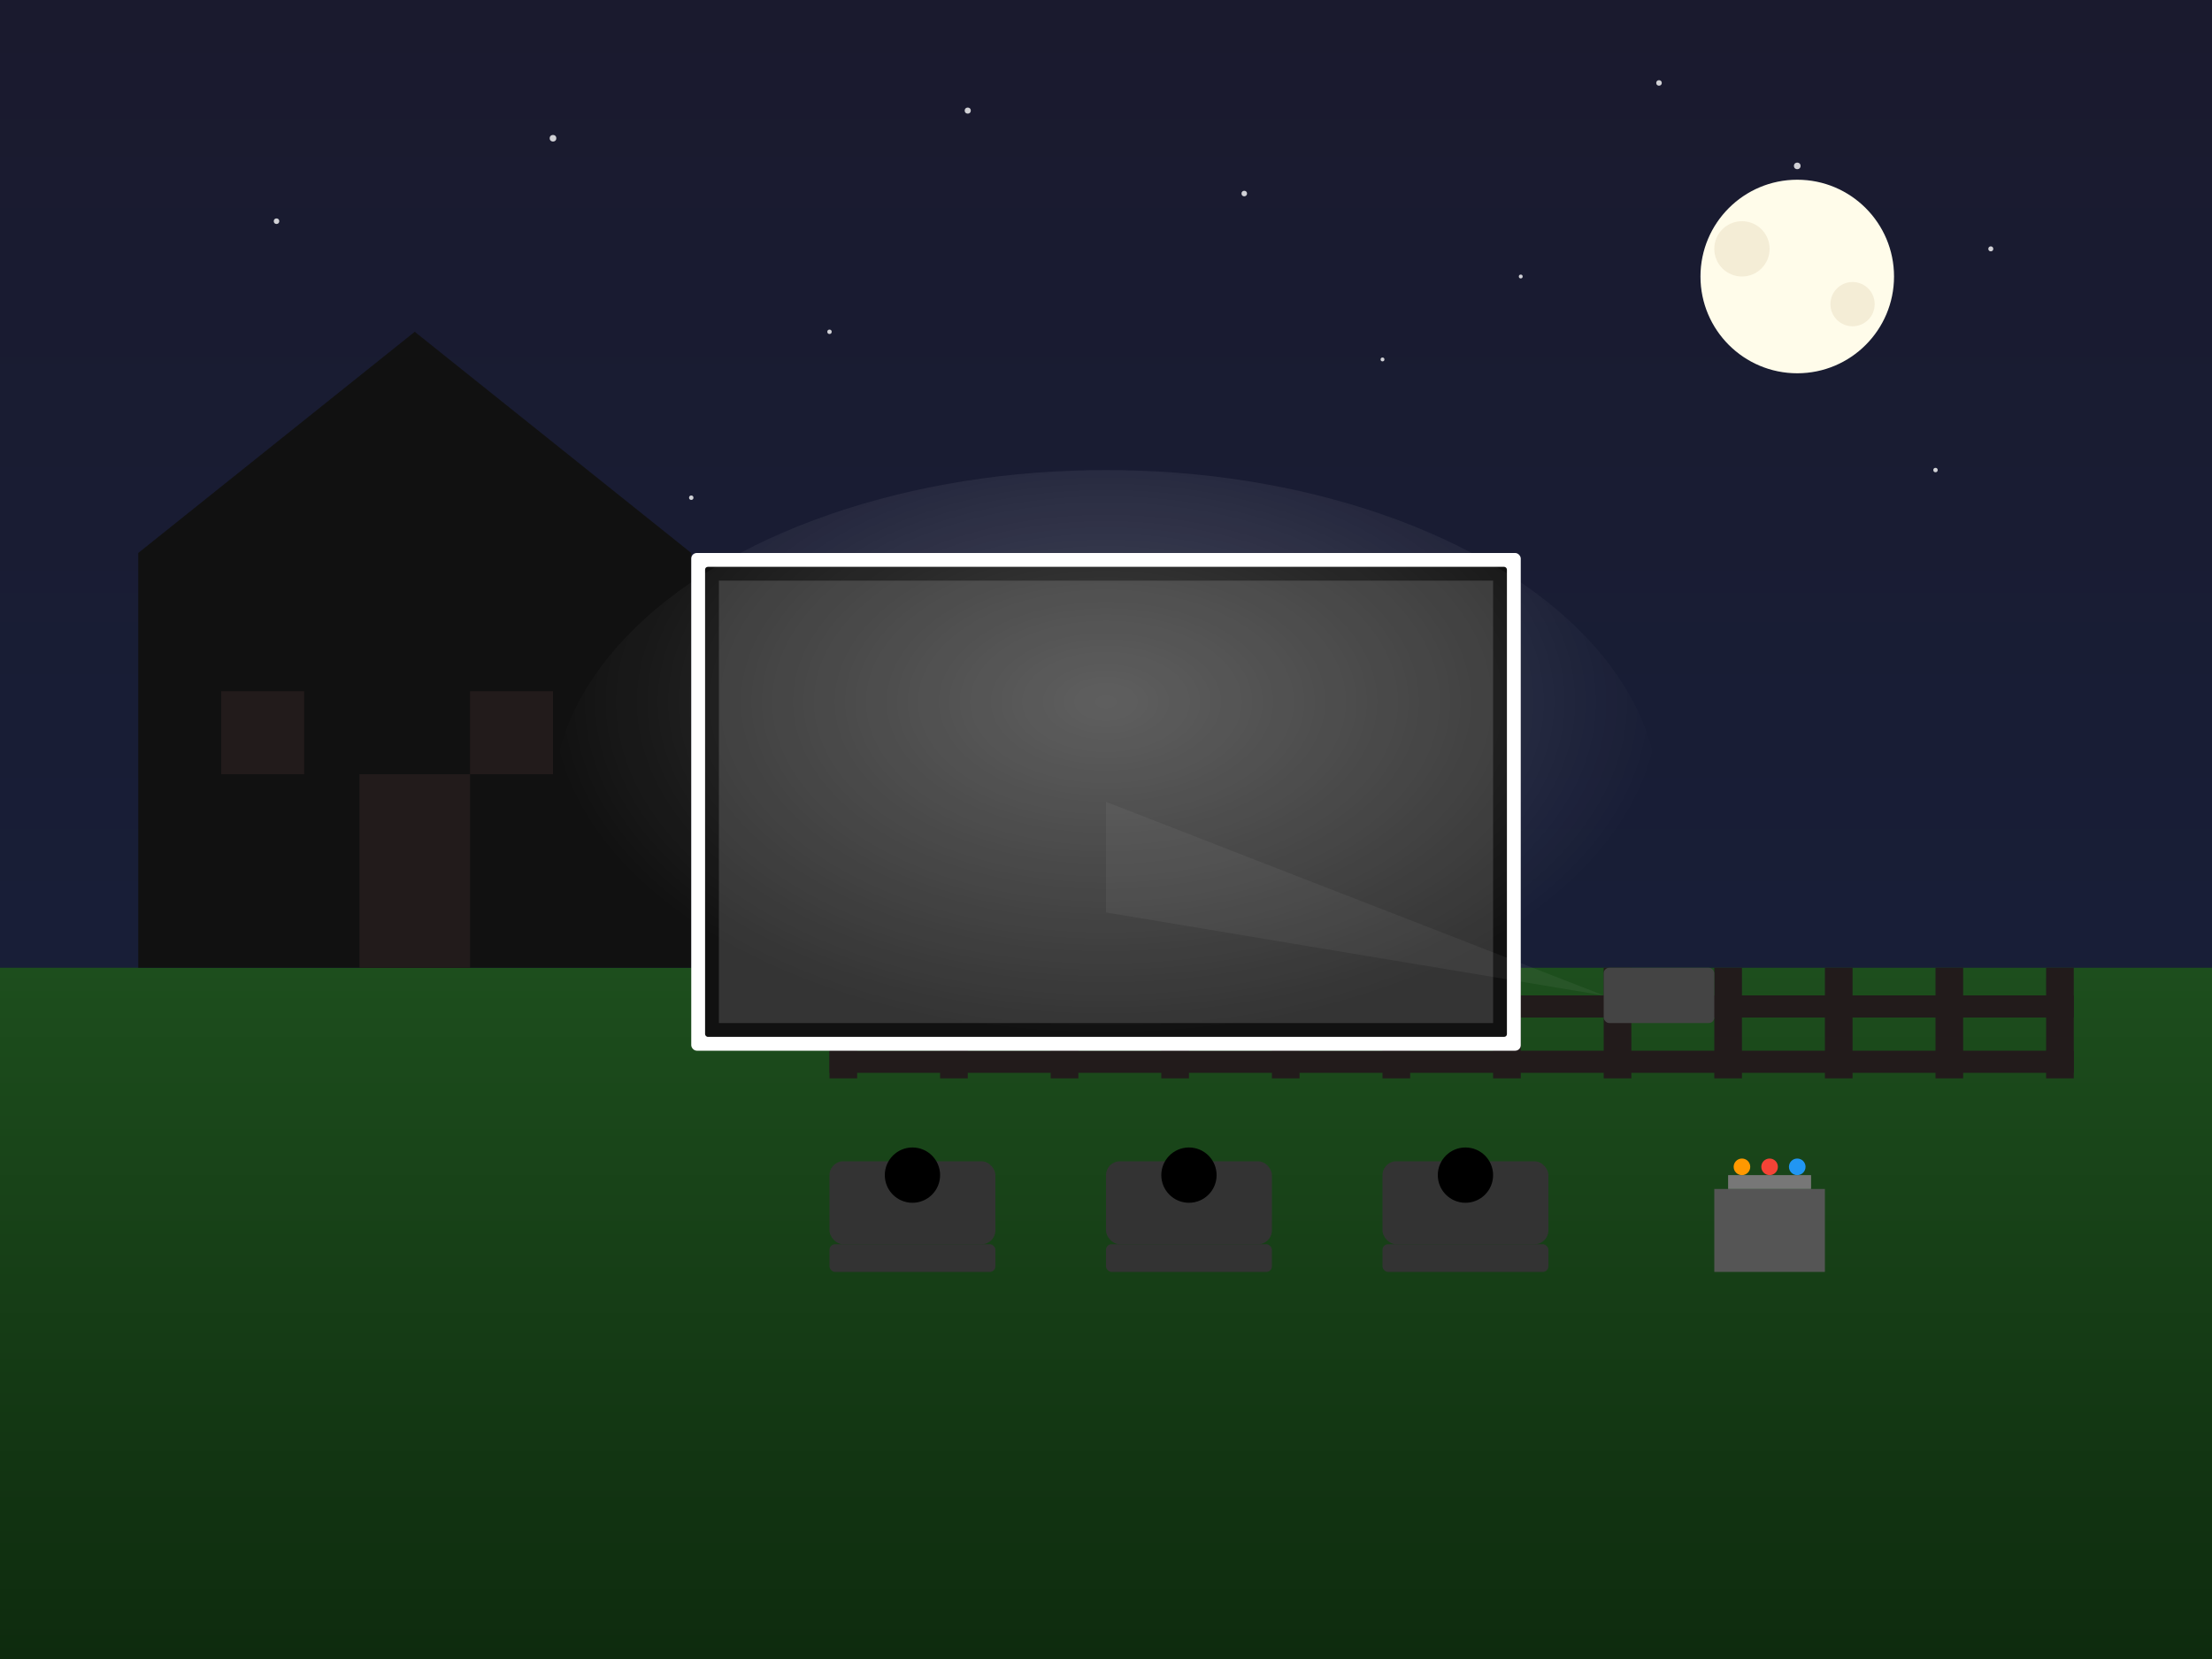 <svg xmlns="http://www.w3.org/2000/svg" width="800" height="600" viewBox="0 0 800 600">
  <rect x="0" y="0" width="800" height="600" fill="#808080" stroke="none"/>
  <defs>
    <linearGradient id="skyGradient" x1="0%" y1="0%" x2="0%" y2="100%">
      <stop offset="0%" style="stop-color:#1a1a2e;stop-opacity:1" />
      <stop offset="100%" style="stop-color:#16213e;stop-opacity:1" />
    </linearGradient>
    <linearGradient id="lawnGradient" x1="0%" y1="0%" x2="0%" y2="100%">
      <stop offset="0%" style="stop-color:#1d4e1d;stop-opacity:1" />
      <stop offset="100%" style="stop-color:#0e2b0e;stop-opacity:1" />
    </linearGradient>
    <radialGradient id="screenGlow" cx="50%" cy="35%" r="50%" fx="50%" fy="35%">
      <stop offset="0%" style="stop-color:#ffffff;stop-opacity:0.7" />
      <stop offset="100%" style="stop-color:#ffffff;stop-opacity:0" />
    </radialGradient>
  </defs>
  
  <!-- Sky -->
  <rect width="800" height="600" fill="url(#skyGradient)" />
  
  <!-- Stars -->
  <g fill="white" opacity="0.8">
    <circle cx="100" cy="80" r="1" />
    <circle cx="200" cy="50" r="1.2" />
    <circle cx="300" cy="120" r="0.8" />
    <circle cx="450" cy="70" r="1" />
    <circle cx="550" cy="100" r="0.7" />
    <circle cx="650" cy="60" r="1.2" />
    <circle cx="720" cy="90" r="0.9" />
    <circle cx="150" cy="150" r="1" />
    <circle cx="250" cy="180" r="0.8" />
    <circle cx="350" cy="40" r="1.1" />
    <circle cx="500" cy="130" r="0.7" />
    <circle cx="600" cy="30" r="1" />
    <circle cx="700" cy="170" r="0.8" />
  </g>
  
  <!-- Moon -->
  <circle cx="650" cy="100" r="35" fill="#fffcea" />
  <circle cx="630" cy="90" r="10" fill="#ebdec2" opacity="0.5" />
  <circle cx="670" cy="110" r="8" fill="#ebdec2" opacity="0.5" />
  
  <!-- Lawn -->
  <rect x="0" y="350" width="800" height="250" fill="url(#lawnGradient)" />
  
  <!-- House silhouette -->
  <path d="M50,350 L50,200 L150,120 L250,200 L250,350 Z" fill="#111111" />
  <rect x="130" y="280" width="40" height="70" fill="#221b1b" />
  <rect x="80" y="250" width="30" height="30" fill="#221b1b" />
  <rect x="170" y="250" width="30" height="30" fill="#221b1b" />
  
  <!-- Fence -->
  <g fill="#221b1b">
    <rect x="300" y="350" width="10" height="40" />
    <rect x="340" y="350" width="10" height="40" />
    <rect x="380" y="350" width="10" height="40" />
    <rect x="420" y="350" width="10" height="40" />
    <rect x="460" y="350" width="10" height="40" />
    <rect x="500" y="350" width="10" height="40" />
    <rect x="540" y="350" width="10" height="40" />
    <rect x="580" y="350" width="10" height="40" />
    <rect x="620" y="350" width="10" height="40" />
    <rect x="660" y="350" width="10" height="40" />
    <rect x="700" y="350" width="10" height="40" />
    <rect x="740" y="350" width="10" height="40" />
    <rect x="300" y="360" width="450" height="8" />
    <rect x="300" y="380" width="450" height="8" />
  </g>
  
  <!-- Screen -->
  <rect x="250" y="200" width="300" height="180" fill="white" rx="2" ry="2" />
  <rect x="255" y="205" width="290" height="170" fill="#111111" rx="1" ry="1" />
  <rect x="260" y="210" width="280" height="160" fill="white" opacity="0.15" />
  
  <!-- Screen glow -->
  <ellipse cx="400" cy="290" rx="200" ry="120" fill="url(#screenGlow)" opacity="0.3" />
  
  <!-- Lounge chairs -->
  <g fill="#333333">
    <rect x="300" y="420" width="60" height="30" rx="5" ry="5" />
    <rect x="300" y="450" width="60" height="10" rx="2" ry="2" />
    <rect x="400" y="420" width="60" height="30" rx="5" ry="5" />
    <rect x="400" y="450" width="60" height="10" rx="2" ry="2" />
    <rect x="500" y="420" width="60" height="30" rx="5" ry="5" />
    <rect x="500" y="450" width="60" height="10" rx="2" ry="2" />
  </g>
  
  <!-- People silhouettes -->
  <g fill="black">
    <circle cx="330" cy="425" r="10" />
    <circle cx="430" cy="425" r="10" />
    <circle cx="530" cy="425" r="10" />
  </g>
  
  <!-- Snack table -->
  <rect x="620" y="430" width="40" height="30" fill="#555555" />
  <rect x="625" y="425" width="30" height="5" fill="#777777" />
  <circle cx="630" cy="422" r="3" fill="#ff9800" /> <!-- Popcorn -->
  <circle cx="640" cy="422" r="3" fill="#f44336" /> <!-- Drink -->
  <circle cx="650" cy="422" r="3" fill="#2196f3" /> <!-- Drink -->
  
  <!-- Projector -->
  <rect x="580" y="350" width="40" height="20" fill="#444444" rx="2" ry="2" />
  <polygon points="580,360 400,290 400,330" fill="white" opacity="0.05" />
</svg> 